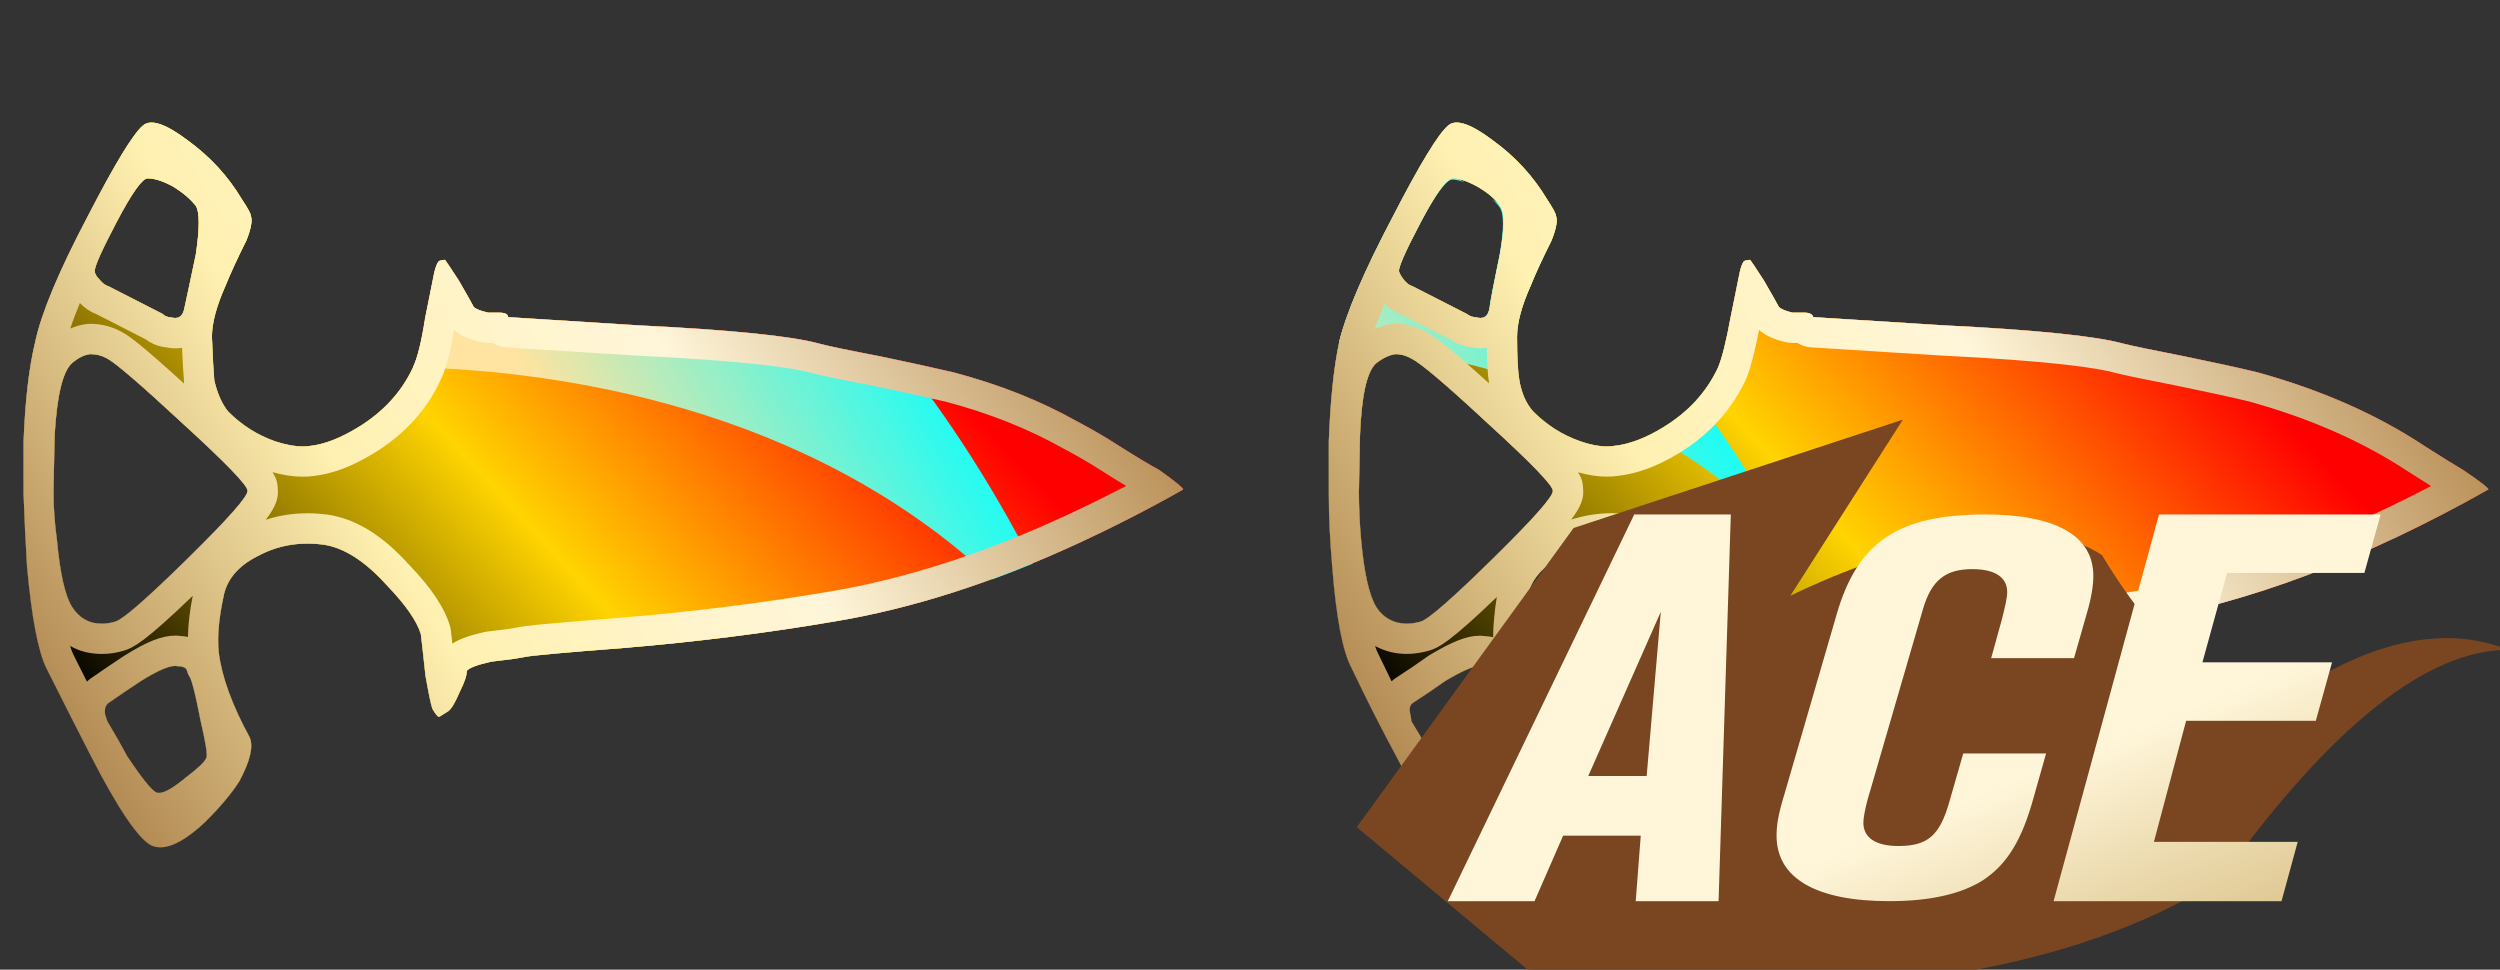 <?xml version="1.0" encoding="utf-8"?>
<!-- Generator: Adobe Illustrator 16.0.0, SVG Export Plug-In . SVG Version: 6.00 Build 0)  -->
<!DOCTYPE svg PUBLIC "-//W3C//DTD SVG 1.1//EN" "http://www.w3.org/Graphics/SVG/1.1/DTD/svg11.dtd">
<svg version="1.1" id="图层_1" xmlns="http://www.w3.org/2000/svg" xmlns:xlink="http://www.w3.org/1999/xlink" x="0px" y="0px"
	 width="82.5px" height="32px" viewBox="0 0 82.5 32" enable-background="new 0 0 82.5 32" xml:space="preserve">
<rect x="0" y="0" width="82.5" height="32" fill="#333333" stroke="none"/>
<rect fill="none" width="82.5" height="32"/>
<g>
	
		<linearGradient id="SVGID_1_" gradientUnits="userSpaceOnUse" x1="-685" y1="-87.431" x2="-686" y2="-86.431" gradientTransform="matrix(38.267 0 0 23.918 26248.231 2092.927)">
		<stop  offset="0" style="stop-color:#BB925B"/>
		<stop  offset="0.343" style="stop-color:#FFF6DA"/>
		<stop  offset="0.657" style="stop-color:#FFF1B1"/>
		<stop  offset="1" style="stop-color:#B38B54"/>
	</linearGradient>
	<path fill="url(#SVGID_1_)" d="M35.559,17.938c-2.777,1.283-5.455,2.144-8.031,2.572c-2.224,0.379-4.532,0.67-6.933,0.871
		c-1.995,0.153-3.095,0.253-3.3,0.303c-0.274,0.053-0.54,0.09-0.793,0.114l-0.3,0.038c-0.457,0.104-0.723,0.203-0.797,0.303
		c0,0.153-0.078,0.379-0.229,0.682c-0.151,0.355-0.279,0.57-0.38,0.646l-0.304,0.19c-0.049,0-0.124-0.091-0.225-0.267
		c-0.053-0.151-0.127-0.519-0.229-1.099c-0.077-0.708-0.125-1.164-0.152-1.365c-0.127-0.43-0.505-0.974-1.135-1.627
		c-0.708-0.782-1.402-1.229-2.085-1.327c-0.783-0.103-1.503,0.023-2.159,0.377c-0.655,0.33-1.036,0.784-1.136,1.364
		c-0.152,0.706-0.203,1.313-0.152,1.82c0.103,0.808,0.442,1.741,1.024,2.803c0.125,0.302,0.011,0.783-0.341,1.44
		c-0.254,0.404-0.633,0.854-1.139,1.358c-0.757,0.709-1.352,0.962-1.78,0.761c-0.429-0.229-1.085-1.199-1.969-2.914
		c-0.455-0.89-0.949-1.857-1.479-2.918c-0.279-0.558-0.491-1.682-0.645-3.373c-0.049-0.834-0.088-1.629-0.113-2.385v-1.744
		c0.052-1.338,0.178-2.426,0.38-3.259c0.201-0.961,0.781-2.347,1.741-4.169c0.886-1.716,1.491-2.713,1.819-2.991
		C4.975,3.918,5.466,4.08,6.199,4.636c0.732,0.53,1.327,1.177,1.779,1.933c0.203,0.305,0.304,0.492,0.304,0.566
		c0.05,0.154,0,0.419-0.152,0.798C7.828,8.537,7.601,9.031,7.449,9.411c-0.304,0.681-0.456,1.246-0.456,1.702
		c0.026,0.685,0.054,1.161,0.078,1.44c0.1,0.43,0.253,0.771,0.455,1.024c0.452,0.454,0.972,0.781,1.551,0.984
		c0.455,0.15,0.847,0.203,1.174,0.15c0.456-0.052,0.974-0.251,1.555-0.604c0.835-0.508,1.441-1.163,1.818-1.972
		c0.152-0.302,0.292-0.858,0.417-1.669l0.303-1.511c0.052-0.203,0.102-0.317,0.15-0.343c0.053-0.025,0.114-0.037,0.19-0.037
		c0.025,0.024,0.178,0.252,0.457,0.682c0.277,0.479,0.44,0.77,0.491,0.87c0.076,0.076,0.238,0.139,0.49,0.189
		c0.129,0,0.241,0,0.345,0c0.199,0,0.301,0.052,0.301,0.149l4.281,0.269c3.082,0.151,5.076,0.354,5.987,0.605
		c0.275,0.076,0.945,0.216,2.006,0.418c0.962,0.202,1.769,0.377,2.425,0.531c1.517,0.402,2.881,0.944,4.092,1.628
		c0.48,0.251,0.936,0.52,1.362,0.794c0.557,0.354,0.999,0.621,1.327,0.797c0.53,0.378,0.796,0.594,0.796,0.644
		C37.884,16.809,36.719,17.402,35.559,17.938z M6.275,22.366c-0.05-0.074-0.089-0.162-0.115-0.265
		c-0.05-0.078-0.15-0.113-0.303-0.113c-0.201-0.051-0.605,0.113-1.211,0.492c-0.379,0.252-0.733,0.492-1.062,0.72
		c-0.101,0.075-0.14,0.202-0.115,0.379l0.076,0.228c0.229,0.381,0.444,0.758,0.645,1.135c0.507,0.76,0.834,1.164,0.986,1.214
		c0.175,0.053,0.492-0.112,0.946-0.491c0.403-0.305,0.632-0.52,0.681-0.646c0.053-0.076-0.013-0.492-0.189-1.25
		C6.463,22.984,6.349,22.518,6.275,22.366z M2.978,11.685c-0.202,0.024-0.403,0.126-0.604,0.302
		c-0.306,0.275-0.493,1.073-0.57,2.386L1.767,16.23c0,0.504,0.037,1.036,0.114,1.59c0.102,1.088,0.263,1.82,0.493,2.197
		c0.177,0.278,0.402,0.455,0.682,0.528C3.308,20.6,3.56,20.59,3.811,20.51c0.253-0.074,1.049-0.771,2.388-2.084
		c1.337-1.314,1.995-2.057,1.97-2.234c0-0.177-0.72-0.921-2.159-2.234c-1.363-1.264-2.185-1.971-2.464-2.122
		C3.37,11.733,3.179,11.685,2.978,11.685z M6.463,6.795c-0.177-0.227-0.429-0.44-0.757-0.643C5.378,5.975,5.098,5.886,4.873,5.886
		c-0.176,0-0.519,0.481-1.022,1.439C3.345,8.287,3.104,8.829,3.129,8.957c0,0.074,0.05,0.162,0.15,0.262
		c0.102,0.13,0.204,0.203,0.305,0.229l1.779,0.909c0.078,0.077,0.165,0.11,0.267,0.11c0.251,0.079,0.404-0.022,0.454-0.3
		c0.051-0.227,0.178-0.819,0.379-1.78C6.59,7.528,6.59,6.998,6.463,6.795z"/>
</g>
<g>
	
		<linearGradient id="SVGID_2_" gradientUnits="userSpaceOnUse" x1="-684.997" y1="-87.432" x2="-685.998" y2="-86.431" gradientTransform="matrix(38.265 0 0 23.919 26289.887 2092.982)">
		<stop  offset="0" style="stop-color:#BB925B"/>
		<stop  offset="0.343" style="stop-color:#FFF6DA"/>
		<stop  offset="0.657" style="stop-color:#FFF1B1"/>
		<stop  offset="1" style="stop-color:#B38B54"/>
	</linearGradient>
	<path fill="url(#SVGID_2_)" d="M63.669,21.381c-1.995,0.153-3.094,0.253-3.296,0.303c-0.303,0.053-0.568,0.09-0.796,0.114
		l-0.302,0.038c-0.48,0.104-0.746,0.203-0.797,0.303c-0.024,0.153-0.104,0.379-0.229,0.682c-0.173,0.355-0.313,0.57-0.416,0.646
		l-0.267,0.19c-0.049,0-0.127-0.091-0.226-0.267c-0.077-0.151-0.153-0.519-0.229-1.099c-0.074-0.708-0.139-1.164-0.188-1.365
		c-0.125-0.43-0.493-0.974-1.1-1.627c-0.704-0.782-1.412-1.229-2.121-1.327c-0.757-0.103-1.464,0.023-2.12,0.377
		c-0.684,0.33-1.074,0.784-1.176,1.364c-0.124,0.706-0.163,1.313-0.114,1.82c0.103,0.808,0.431,1.741,0.985,2.803
		c0.152,0.302,0.052,0.783-0.301,1.44c-0.281,0.404-0.67,0.854-1.175,1.358c-0.733,0.709-1.315,0.962-1.745,0.761
		c-0.429-0.229-1.084-1.198-1.97-2.914c-0.479-0.89-0.974-1.857-1.479-2.918c-0.303-0.558-0.516-1.682-0.646-3.373
		c-0.073-0.834-0.112-1.629-0.112-2.385v-1.744c0.051-1.338,0.162-2.426,0.34-3.259c0.229-0.961,0.82-2.347,1.781-4.169
		c0.885-1.716,1.49-2.713,1.819-2.991c0.251-0.226,0.743-0.063,1.478,0.492c0.733,0.53,1.326,1.177,1.781,1.933
		c0.2,0.305,0.301,0.492,0.301,0.566c0.055,0.154,0,0.419-0.149,0.798c-0.304,0.604-0.53,1.099-0.683,1.479
		c-0.306,0.681-0.455,1.246-0.455,1.702c0,0.685,0.025,1.161,0.076,1.44c0.073,0.43,0.229,0.771,0.455,1.024
		c0.455,0.454,0.971,0.781,1.553,0.984c0.431,0.15,0.81,0.203,1.136,0.15c0.481-0.052,1.013-0.251,1.593-0.604
		c0.835-0.508,1.439-1.163,1.816-1.972c0.129-0.302,0.27-0.858,0.418-1.669l0.306-1.511c0.049-0.203,0.103-0.317,0.147-0.343
		c0.054-0.025,0.115-0.037,0.19-0.037c0.024,0.024,0.179,0.252,0.455,0.682c0.276,0.479,0.442,0.77,0.493,0.87
		c0.074,0.076,0.229,0.139,0.453,0.189c0.125,0,0.254,0,0.38,0c0.176,0,0.276,0.052,0.303,0.149l4.28,0.269
		c3.057,0.151,5.041,0.354,5.949,0.605c0.304,0.076,0.972,0.216,2.009,0.418c0.983,0.202,1.791,0.377,2.423,0.531
		c2.098,0.58,3.93,1.386,5.495,2.422c0.556,0.354,0.983,0.621,1.284,0.797c0.559,0.378,0.838,0.594,0.838,0.644
		c-4.069,2.299-7.92,3.751-11.555,4.356C68.369,20.889,66.068,21.18,63.669,21.381z M46.887,20.51
		c0.252-0.074,1.049-0.771,2.387-2.084c1.338-1.314,1.996-2.057,1.971-2.234c0-0.177-0.721-0.921-2.16-2.234
		c-1.361-1.264-2.195-1.971-2.499-2.122c-0.178-0.102-0.354-0.15-0.528-0.15c-0.203,0.024-0.416,0.126-0.645,0.302
		c-0.307,0.275-0.479,1.073-0.531,2.386l-0.035,1.857c0,0.505,0.023,1.035,0.073,1.591c0.099,1.087,0.267,1.818,0.493,2.197
		c0.175,0.277,0.415,0.453,0.718,0.527C46.355,20.6,46.607,20.59,46.887,20.51z M49.199,22.104
		c-0.025-0.078-0.129-0.113-0.307-0.113c-0.177-0.051-0.578,0.113-1.211,0.492c-0.354,0.25-0.705,0.49-1.063,0.72
		c-0.101,0.073-0.123,0.2-0.073,0.379l0.037,0.228c0.229,0.381,0.457,0.758,0.684,1.135c0.479,0.76,0.809,1.166,0.982,1.215
		c0.178,0.052,0.479-0.113,0.91-0.492c0.402-0.303,0.646-0.518,0.719-0.646c0.027-0.076-0.036-0.489-0.188-1.248
		c-0.151-0.782-0.276-1.25-0.379-1.4C49.286,22.292,49.25,22.204,49.199,22.104z M49.499,6.795c-0.149-0.227-0.403-0.44-0.755-0.643
		c-0.328-0.178-0.594-0.267-0.796-0.267c-0.203,0-0.556,0.481-1.062,1.439c-0.508,0.962-0.746,1.504-0.719,1.632
		c0.021,0.074,0.072,0.162,0.148,0.262c0.101,0.13,0.201,0.203,0.302,0.229l1.782,0.909c0.103,0.077,0.201,0.11,0.303,0.11
		c0.253,0.079,0.402-0.022,0.455-0.3c0.023-0.227,0.138-0.819,0.339-1.78C49.652,7.528,49.652,6.998,49.499,6.795z"/>
</g>
<linearGradient id="SVGID_3_" gradientUnits="userSpaceOnUse" x1="-686.317" y1="-86.504" x2="-685.047" y2="-87.244" gradientTransform="matrix(38.265 0 0 23.919 26289.887 2092.982)">
	<stop  offset="0.281" style="stop-color:#000000"/>
	<stop  offset="0.591" style="stop-color:#FFD400"/>
	<stop  offset="0.872" style="stop-color:#FF0000"/>
</linearGradient>
<path fill="url(#SVGID_3_)" d="M81.277,15.507c-0.301-0.176-0.729-0.443-1.284-0.797c-1.565-1.036-3.397-1.842-5.495-2.422
	c-0.632-0.154-1.439-0.329-2.423-0.531c-1.037-0.202-1.705-0.342-2.009-0.418c-0.908-0.251-2.893-0.454-5.949-0.605l-4.28-0.269
	c-0.026-0.097-0.127-0.149-0.303-0.149c-0.126,0-0.255,0-0.38,0c-0.225-0.05-0.379-0.113-0.453-0.189
	c-0.051-0.1-0.217-0.391-0.493-0.87c-0.276-0.43-0.431-0.658-0.455-0.682c-0.075,0-0.137,0.012-0.19,0.037
	c-0.045,0.026-0.099,0.14-0.147,0.343l-0.306,1.511c-0.148,0.811-0.289,1.367-0.418,1.669c-0.377,0.809-0.981,1.464-1.816,1.972
	c-0.58,0.353-1.111,0.552-1.593,0.604c-0.326,0.053-0.705,0-1.136-0.15c-0.582-0.203-1.098-0.53-1.553-0.984
	c-0.226-0.253-0.382-0.594-0.455-1.024c-0.051-0.279-0.076-0.755-0.076-1.44c0-0.456,0.149-1.021,0.455-1.702
	c0.152-0.38,0.379-0.875,0.683-1.479c0.149-0.379,0.204-0.644,0.149-0.798c0-0.074-0.101-0.261-0.301-0.566
	c-0.455-0.756-1.048-1.403-1.781-1.933c-0.734-0.555-1.227-0.718-1.478-0.492c-0.329,0.278-0.935,1.275-1.819,2.991
	c-0.961,1.822-1.552,3.208-1.781,4.169c-0.178,0.833-0.289,1.921-0.34,3.259v1.744c0,0.756,0.039,1.551,0.112,2.385
	c0.13,1.691,0.343,2.815,0.646,3.373c0.506,1.061,1,2.028,1.479,2.918c0.886,1.716,1.541,2.686,1.97,2.914
	c0.43,0.201,1.012-0.052,1.745-0.761c0.505-0.504,0.894-0.954,1.175-1.358c0.353-0.657,0.453-1.139,0.301-1.44
	c-0.555-1.062-0.883-1.995-0.985-2.803c-0.049-0.507-0.01-1.114,0.114-1.82c0.102-0.58,0.492-1.034,1.176-1.364
	c0.656-0.354,1.363-0.479,2.12-0.377c0.709,0.098,1.417,0.545,2.121,1.327c0.606,0.653,0.975,1.197,1.1,1.627
	c0.05,0.201,0.114,0.657,0.188,1.365c0.076,0.58,0.152,0.947,0.229,1.099c0.099,0.176,0.177,0.267,0.226,0.267l0.267-0.19
	c0.103-0.076,0.243-0.291,0.416-0.646c0.126-0.303,0.205-0.528,0.229-0.682c0.051-0.1,0.316-0.199,0.797-0.303l0.302-0.038
	c0.228-0.024,0.493-0.062,0.796-0.114c0.202-0.05,1.301-0.149,3.296-0.303c2.399-0.201,4.7-0.492,6.892-0.874
	c3.635-0.604,7.485-2.057,11.555-4.356C82.115,16.101,81.836,15.885,81.277,15.507z M46.887,7.325
	c0.506-0.958,0.858-1.439,1.063-1.439c0.2,0,0.468,0.089,0.796,0.267c0.35,0.201,0.604,0.415,0.753,0.642
	c0.153,0.203,0.153,0.733,0,1.593c-0.201,0.961-0.313,1.554-0.339,1.78c-0.051,0.277-0.202,0.379-0.455,0.3
	c-0.102,0-0.2-0.033-0.303-0.11l-1.782-0.91c-0.099-0.026-0.201-0.1-0.302-0.229c-0.076-0.1-0.127-0.188-0.148-0.262
	C46.141,8.829,46.381,8.287,46.887,7.325z M49.879,25.018c-0.072,0.127-0.314,0.342-0.719,0.646c-0.43,0.379-0.732,0.544-0.91,0.492
	c-0.176-0.051-0.505-0.455-0.984-1.215c-0.225-0.377-0.453-0.754-0.682-1.135l-0.037-0.228c-0.05-0.177-0.025-0.304,0.073-0.379
	c0.356-0.228,0.71-0.468,1.062-0.72c0.633-0.379,1.036-0.543,1.213-0.492c0.176,0,0.278,0.035,0.305,0.115
	c0.051,0.103,0.087,0.188,0.113,0.265c0.102,0.149,0.227,0.618,0.379,1.399C49.841,24.525,49.907,24.941,49.879,25.018z
	 M49.271,18.426c-1.336,1.313-2.133,2.01-2.385,2.084c-0.279,0.08-0.531,0.09-0.759,0.037c-0.303-0.074-0.543-0.25-0.718-0.529
	c-0.229-0.377-0.396-1.108-0.493-2.197c-0.05-0.555-0.074-1.086-0.074-1.589l0.036-1.857c0.051-1.313,0.227-2.11,0.531-2.386
	c0.227-0.176,0.439-0.277,0.643-0.302c0.176,0,0.354,0.049,0.53,0.15c0.304,0.151,1.138,0.858,2.499,2.122
	c1.439,1.313,2.16,2.058,2.16,2.234C51.27,16.37,50.611,17.111,49.271,18.426z"/>
<linearGradient id="SVGID_4_" gradientUnits="userSpaceOnUse" x1="-686.317" y1="-86.505" x2="-685.049" y2="-87.244" gradientTransform="matrix(38.267 0 0 23.918 26248.231 2092.927)">
	<stop  offset="0.281" style="stop-color:#000000"/>
	<stop  offset="0.591" style="stop-color:#FFD400"/>
	<stop  offset="0.872" style="stop-color:#FF0000"/>
</linearGradient>
<path fill="url(#SVGID_4_)" d="M38.248,15.507c-0.328-0.176-0.77-0.443-1.327-0.797c-0.426-0.274-0.882-0.543-1.362-0.794
	c-1.211-0.684-2.575-1.226-4.092-1.628c-0.656-0.154-1.463-0.329-2.425-0.531c-1.061-0.202-1.731-0.342-2.006-0.418
	c-0.911-0.251-2.905-0.454-5.987-0.605l-4.281-0.269c0-0.097-0.102-0.149-0.301-0.149c-0.104,0-0.216,0-0.345,0
	c-0.252-0.05-0.414-0.113-0.49-0.189c-0.051-0.1-0.214-0.391-0.491-0.87c-0.279-0.43-0.432-0.658-0.457-0.682
	c-0.076,0-0.137,0.012-0.19,0.037c-0.048,0.026-0.098,0.14-0.15,0.343l-0.303,1.511c-0.125,0.811-0.265,1.367-0.417,1.669
	c-0.377,0.809-0.983,1.464-1.818,1.972c-0.581,0.353-1.099,0.552-1.555,0.604c-0.327,0.053-0.719,0-1.174-0.15
	c-0.579-0.203-1.099-0.53-1.551-0.984c-0.202-0.253-0.355-0.594-0.455-1.024c-0.024-0.279-0.052-0.755-0.078-1.44
	c0-0.456,0.152-1.021,0.456-1.702c0.152-0.38,0.379-0.874,0.681-1.478c0.152-0.379,0.202-0.644,0.152-0.798
	c0-0.074-0.101-0.261-0.304-0.566C7.526,5.813,6.931,5.166,6.199,4.636C5.466,4.08,4.975,3.918,4.717,4.143
	C4.389,4.421,3.784,5.418,2.898,7.134c-0.96,1.822-1.54,3.208-1.741,4.169c-0.202,0.833-0.328,1.921-0.38,3.259v1.744
	c0.025,0.756,0.064,1.551,0.113,2.385c0.154,1.691,0.366,2.815,0.645,3.373c0.53,1.061,1.024,2.028,1.479,2.918
	c0.884,1.715,1.54,2.686,1.969,2.914c0.428,0.201,1.023-0.052,1.78-0.761c0.506-0.504,0.885-0.954,1.139-1.358
	c0.352-0.657,0.466-1.139,0.341-1.44c-0.582-1.062-0.921-1.995-1.024-2.803c-0.051-0.507,0-1.114,0.152-1.82
	c0.1-0.58,0.481-1.034,1.136-1.364c0.656-0.354,1.376-0.479,2.159-0.377c0.683,0.098,1.377,0.545,2.085,1.327
	c0.63,0.653,1.008,1.197,1.135,1.627c0.027,0.201,0.075,0.657,0.152,1.365c0.102,0.58,0.176,0.947,0.229,1.099
	c0.101,0.176,0.176,0.267,0.225,0.267l0.304-0.19c0.101-0.076,0.229-0.291,0.38-0.646c0.151-0.303,0.229-0.528,0.229-0.682
	c0.074-0.1,0.34-0.199,0.797-0.303l0.3-0.038c0.253-0.024,0.519-0.062,0.793-0.114c0.205-0.05,1.305-0.149,3.3-0.303
	c2.401-0.201,4.709-0.492,6.933-0.871c2.576-0.429,5.254-1.289,8.031-2.572c1.16-0.535,2.325-1.129,3.485-1.787
	C39.044,16.101,38.778,15.885,38.248,15.507z M3.85,7.325c0.504-0.958,0.847-1.439,1.022-1.439c0.226,0,0.506,0.089,0.834,0.267
	c0.329,0.201,0.581,0.415,0.757,0.642c0.127,0.203,0.127,0.733,0,1.593c-0.201,0.961-0.328,1.554-0.379,1.78
	c-0.05,0.277-0.203,0.379-0.454,0.3c-0.102,0-0.188-0.033-0.267-0.11l-1.779-0.91c-0.101-0.026-0.203-0.1-0.305-0.229
	c-0.101-0.1-0.15-0.188-0.15-0.262C3.104,8.829,3.345,8.287,3.85,7.325z M6.803,25.016c-0.049,0.129-0.277,0.344-0.681,0.646
	c-0.454,0.379-0.771,0.544-0.946,0.491c-0.152-0.049-0.479-0.454-0.986-1.215c-0.2-0.377-0.416-0.754-0.645-1.135l-0.076-0.227
	c-0.024-0.178,0.015-0.305,0.115-0.379c0.328-0.229,0.683-0.469,1.062-0.719c0.605-0.379,1.01-0.543,1.211-0.494
	c0.152,0,0.253,0.037,0.303,0.115c0.026,0.104,0.065,0.192,0.115,0.267c0.074,0.151,0.188,0.618,0.339,1.401
	C6.791,24.525,6.856,24.939,6.803,25.016z M6.198,18.425c-1.339,1.313-2.135,2.011-2.388,2.084c-0.251,0.08-0.503,0.091-0.756,0.037
	c-0.279-0.075-0.505-0.25-0.682-0.528c-0.23-0.379-0.392-1.109-0.493-2.197c-0.077-0.557-0.114-1.086-0.114-1.59l0.037-1.857
	c0.077-1.313,0.265-2.11,0.57-2.386c0.203-0.176,0.404-0.278,0.606-0.302c0.201,0,0.392,0.049,0.567,0.15
	c0.279,0.151,1.101,0.858,2.464,2.122c1.439,1.313,2.159,2.058,2.159,2.234C8.193,16.369,7.535,17.111,6.198,18.425z"/>
<linearGradient id="SVGID_5_" gradientUnits="userSpaceOnUse" x1="13.499" y1="19.837" x2="31.15" y2="9.669">
	<stop  offset="0.35" style="stop-color:#FFE3A0"/>
	<stop  offset="1" style="stop-color:#00FFFF"/>
</linearGradient>
<path fill="url(#SVGID_5_)" d="M29.861,11.973c-0.266-0.057-0.542-0.116-0.837-0.178c-1.061-0.202-1.731-0.342-2.006-0.418
	c-0.911-0.251-2.905-0.454-5.987-0.604l-4.281-0.27c0-0.097-0.102-0.148-0.301-0.148c-0.104,0-0.216,0-0.345,0
	c-0.252-0.051-0.414-0.113-0.49-0.189c-0.051-0.1-0.214-0.391-0.491-0.87c-0.279-0.43-0.432-0.657-0.457-0.682
	c-0.076,0-0.137,0.012-0.19,0.036c-0.048,0.027-0.098,0.141-0.15,0.344l-0.303,1.511c-0.119,0.77-0.251,1.302-0.394,1.612
	c4.715,0.124,12.976,1.255,19.117,7.002c0.441-0.16,0.884-0.332,1.33-0.516C33.086,16.674,31.69,14.31,29.861,11.973z"/>
<linearGradient id="SVGID_6_" gradientUnits="userSpaceOnUse" x1="43.347" y1="23.541" x2="58.988" y2="14.531">
	<stop  offset="0.178" style="stop-color:#FFE3A0"/>
	<stop  offset="1" style="stop-color:#00FFFF"/>
</linearGradient>
<path fill="url(#SVGID_6_)" d="M54.857,14.146c-0.123,0.075-0.244,0.14-0.363,0.201c1.545,0.867,3.025,1.954,4.357,3.327
	c0,0-0.994-2.012-2.84-4.495C55.693,13.544,55.313,13.87,54.857,14.146z"/>
<linearGradient id="SVGID_7_" gradientUnits="userSpaceOnUse" x1="38.3" y1="14.788" x2="53.944" y2="5.776">
	<stop  offset="0.178" style="stop-color:#FFE3A0"/>
	<stop  offset="1" style="stop-color:#00FFFF"/>
</linearGradient>
<path fill="url(#SVGID_7_)" d="M50.045,11.152c0-0.456,0.15-1.021,0.455-1.702c0.15-0.374,0.373-0.861,0.67-1.453
	c-0.607-0.502-1.25-0.979-1.922-1.419c0.09,0.084,0.176,0.168,0.234,0.256c0.152,0.203,0.152,0.732,0,1.594
	c-0.201,0.961-0.314,1.553-0.34,1.779c-0.051,0.277-0.201,0.379-0.455,0.3c-0.102,0-0.199-0.032-0.303-0.11l-1.781-0.909
	c-0.1-0.026-0.201-0.101-0.303-0.229c-0.076-0.1-0.127-0.188-0.148-0.262c-0.029-0.128,0.211-0.67,0.717-1.632
	c0.506-0.958,0.859-1.439,1.064-1.439c0.111,0,0.246,0.034,0.398,0.088c-0.441-0.254-0.893-0.493-1.357-0.71
	c-0.285,0.48-0.623,1.099-1.021,1.87c-0.947,1.799-1.533,3.168-1.768,4.128c1.828,0.179,3.861,0.53,5.92,1.172
	C50.066,12.185,50.045,11.754,50.045,11.152z"/>
<g>
	<linearGradient id="SVGID_8_" gradientUnits="userSpaceOnUse" x1="74.597" y1="4.116" x2="44.638" y2="22.843">
		<stop  offset="0" style="stop-color:#BB925B"/>
		<stop  offset="0.343" style="stop-color:#FFF6DA"/>
		<stop  offset="0.657" style="stop-color:#FFF1B1"/>
		<stop  offset="1" style="stop-color:#B38B54"/>
	</linearGradient>
	<path fill="url(#SVGID_8_)" d="M45.69,10.017c0.163,0.163,0.344,0.282,0.54,0.356l1.656,0.845c0.202,0.134,0.425,0.216,0.657,0.242
		c0.105,0.023,0.21,0.035,0.313,0.035c0.07,0,0.141-0.005,0.208-0.016c0.007,0.519,0.032,0.9,0.076,1.175
		c-1.34-1.221-1.811-1.556-2.084-1.698c-0.319-0.179-0.657-0.27-1.005-0.27c-0.041,0-0.083,0.002-0.124,0.008
		c-0.188,0.023-0.376,0.077-0.563,0.16C45.454,10.599,45.563,10.319,45.69,10.017 M58.048,10.886
		c0.21,0.188,0.494,0.318,0.886,0.407c0.072,0.016,0.146,0.024,0.221,0.024h0.158c0.137,0.084,0.294,0.136,0.462,0.146l4.294,0.27
		c3.691,0.182,5.154,0.41,5.755,0.576c0.331,0.083,1.024,0.227,2.051,0.427c1.054,0.217,1.813,0.383,2.357,0.516
		c1.991,0.551,3.744,1.322,5.224,2.301c0.292,0.186,0.549,0.348,0.771,0.486c-3.441,1.798-6.743,2.967-9.837,3.482
		c-2.149,0.374-4.438,0.663-6.798,0.861c-2.656,0.205-3.2,0.273-3.412,0.318c-0.271,0.047-0.509,0.08-0.725,0.104l-0.302,0.037
		c-0.029,0.003-0.06,0.008-0.089,0.015c-0.397,0.086-0.779,0.184-1.072,0.38c-0.053-0.363-0.088-0.507-0.109-0.59
		c-0.171-0.588-0.605-1.252-1.316-2.017c-0.867-0.965-1.785-1.52-2.731-1.65c-0.213-0.028-0.426-0.043-0.634-0.043
		c-0.469,0-0.925,0.072-1.353,0.211c0.349-0.459,0.421-0.729,0.393-1.023c-0.004-0.166-0.031-0.317-0.167-0.539
		c0.336,0.097,0.649,0.144,0.951,0.144c0.133,0,0.263-0.01,0.389-0.028c0.624-0.072,1.29-0.321,1.98-0.741
		c1.002-0.61,1.743-1.418,2.217-2.434C57.759,12.182,57.903,11.638,58.048,10.886 M49.395,19.702
		c-0.078,0.479-0.119,0.917-0.122,1.325c-0.084-0.019-0.175-0.031-0.275-0.036c-0.057-0.008-0.115-0.012-0.175-0.012
		c-0.412,0-0.892,0.187-1.654,0.643c-0.023,0.015-0.047,0.029-0.068,0.046c-0.338,0.241-0.677,0.472-1.02,0.691
		c-0.021,0.014-0.041,0.027-0.062,0.043c-0.033,0.025-0.066,0.052-0.097,0.08c-0.139-0.28-0.275-0.563-0.412-0.849
		c-0.008-0.016-0.016-0.031-0.023-0.047c-0.027-0.051-0.065-0.134-0.109-0.267c0.162,0.088,0.338,0.154,0.525,0.201
		c0.168,0.038,0.343,0.059,0.519,0.059c0.24,0,0.49-0.037,0.748-0.111C47.474,21.379,47.863,21.174,49.395,19.702 M48.069,4.045
		c-0.113,0-0.206,0.033-0.279,0.098c-0.329,0.278-0.935,1.275-1.819,2.991c-0.961,1.822-1.552,3.208-1.781,4.169
		c-0.178,0.833-0.289,1.922-0.34,3.26v1.744c0,0.755,0.039,1.55,0.112,2.384c0.13,1.691,0.343,2.816,0.646,3.373
		c0.506,1.061,1,2.029,1.479,2.918c0.886,1.717,1.541,2.686,1.97,2.914c0.096,0.045,0.198,0.067,0.309,0.067
		c0.387,0,0.866-0.275,1.437-0.827c0.505-0.504,0.894-0.955,1.175-1.359c0.353-0.656,0.453-1.139,0.301-1.439
		c-0.555-1.063-0.883-1.996-0.985-2.803c-0.049-0.508-0.01-1.115,0.114-1.82c0.102-0.58,0.492-1.035,1.176-1.365
		c0.51-0.274,1.049-0.411,1.619-0.411c0.164,0,0.332,0.012,0.501,0.034c0.709,0.098,1.417,0.545,2.121,1.328
		c0.606,0.652,0.975,1.197,1.1,1.627c0.05,0.201,0.114,0.656,0.188,1.365c0.076,0.58,0.152,0.947,0.229,1.098
		c0.099,0.176,0.177,0.268,0.226,0.268l0.267-0.191c0.103-0.076,0.243-0.291,0.416-0.646c0.126-0.303,0.205-0.527,0.229-0.682
		c0.051-0.1,0.316-0.199,0.797-0.303l0.302-0.037c0.228-0.025,0.493-0.063,0.796-0.115c0.202-0.049,1.301-0.148,3.296-0.303
		c2.399-0.201,4.7-0.492,6.892-0.873c3.635-0.605,7.485-2.057,11.555-4.357c0-0.049-0.279-0.266-0.838-0.644
		c-0.301-0.176-0.729-0.442-1.284-0.797c-1.565-1.036-3.397-1.842-5.495-2.422c-0.632-0.154-1.439-0.329-2.423-0.531
		c-1.037-0.202-1.705-0.342-2.009-0.418c-0.908-0.251-2.893-0.454-5.949-0.604l-4.28-0.27c-0.026-0.097-0.127-0.148-0.303-0.148
		c-0.126,0-0.255,0-0.38,0c-0.225-0.051-0.379-0.113-0.453-0.189c-0.051-0.1-0.217-0.391-0.493-0.87
		c-0.276-0.43-0.431-0.657-0.455-0.682c-0.075,0-0.137,0.012-0.19,0.036c-0.045,0.027-0.099,0.141-0.147,0.344l-0.306,1.511
		c-0.148,0.812-0.289,1.367-0.418,1.669c-0.377,0.809-0.981,1.465-1.816,1.973c-0.58,0.353-1.111,0.552-1.593,0.604
		c-0.082,0.013-0.168,0.02-0.257,0.02c-0.264,0-0.557-0.058-0.879-0.17c-0.582-0.203-1.098-0.529-1.553-0.983
		c-0.226-0.253-0.382-0.595-0.455-1.024c-0.051-0.279-0.076-0.755-0.076-1.439c0-0.456,0.149-1.021,0.455-1.702
		c0.152-0.38,0.379-0.875,0.683-1.479c0.149-0.379,0.204-0.644,0.149-0.798c0-0.073-0.101-0.261-0.301-0.565
		c-0.455-0.756-1.048-1.403-1.781-1.934C48.746,4.241,48.347,4.045,48.069,4.045L48.069,4.045z M48.857,10.494
		c-0.046,0-0.097-0.008-0.152-0.026c-0.102,0-0.2-0.032-0.303-0.11L46.62,9.449c-0.099-0.026-0.201-0.101-0.302-0.229
		c-0.076-0.1-0.127-0.188-0.148-0.262c-0.029-0.128,0.211-0.67,0.717-1.632c0.506-0.958,0.858-1.439,1.063-1.439
		c0.2,0,0.468,0.089,0.796,0.267c0.35,0.201,0.604,0.416,0.753,0.643c0.153,0.203,0.153,0.732,0,1.594
		c-0.201,0.961-0.313,1.553-0.339,1.779C49.12,10.385,49.02,10.494,48.857,10.494L48.857,10.494z M46.421,20.58
		c-0.102,0-0.199-0.012-0.293-0.033c-0.303-0.074-0.543-0.25-0.718-0.529c-0.229-0.377-0.396-1.107-0.493-2.197
		c-0.05-0.555-0.074-1.086-0.074-1.589l0.036-1.856c0.051-1.313,0.227-2.11,0.531-2.386c0.227-0.176,0.439-0.277,0.643-0.303
		c0.176,0,0.354,0.049,0.53,0.15c0.304,0.15,1.138,0.857,2.499,2.122c1.439,1.313,2.16,2.058,2.16,2.233
		c0.027,0.179-0.631,0.919-1.971,2.234c-1.336,1.314-2.133,2.01-2.385,2.084C46.723,20.557,46.567,20.58,46.421,20.58L46.421,20.58z
		 M48.32,26.166c-0.025,0-0.049-0.003-0.07-0.01c-0.176-0.051-0.505-0.455-0.984-1.215c-0.225-0.377-0.453-0.754-0.682-1.135
		l-0.037-0.227c-0.05-0.178-0.025-0.305,0.073-0.379c0.356-0.229,0.71-0.469,1.062-0.721c0.558-0.334,0.938-0.501,1.141-0.501
		c0.027,0,0.052,0.003,0.072,0.009c0.176,0,0.278,0.035,0.305,0.115c0.051,0.104,0.087,0.189,0.113,0.266
		c0.102,0.148,0.227,0.617,0.379,1.398c0.149,0.758,0.216,1.174,0.188,1.25c-0.072,0.127-0.314,0.342-0.719,0.646
		C48.782,25.997,48.503,26.166,48.32,26.166L48.32,26.166z"/>
</g>
<g>
	<linearGradient id="SVGID_9_" gradientUnits="userSpaceOnUse" x1="31.525" y1="4.115" x2="1.564" y2="22.842">
		<stop  offset="0" style="stop-color:#BB925B"/>
		<stop  offset="0.343" style="stop-color:#FFF6DA"/>
		<stop  offset="0.657" style="stop-color:#FFF1B1"/>
		<stop  offset="1" style="stop-color:#B38B54"/>
	</linearGradient>
	<path fill="url(#SVGID_9_)" d="M2.635,10c0.168,0.172,0.356,0.297,0.561,0.374l1.613,0.824c0.194,0.146,0.417,0.234,0.66,0.262
		c0.105,0.023,0.21,0.035,0.313,0.035c0.077,0,0.153-0.006,0.226-0.019c0.021,0.49,0.044,0.889,0.067,1.163
		c0.001,0.007,0.001,0.015,0.002,0.022c-1.382-1.262-1.809-1.571-2.033-1.692c-0.326-0.188-0.684-0.283-1.065-0.283
		c-0.039,0-0.077,0.002-0.115,0.007c-0.184,0.021-0.365,0.071-0.543,0.15C2.403,10.587,2.509,10.306,2.635,10 M14.985,10.891
		c0.22,0.194,0.515,0.32,0.939,0.406c0.065,0.013,0.131,0.02,0.198,0.02h0.122c0.135,0.083,0.292,0.136,0.461,0.146L21,11.734
		c3.719,0.181,5.19,0.41,5.769,0.569c0.195,0.054,0.623,0.158,2.067,0.433c0.953,0.2,1.752,0.374,2.375,0.52
		c1.427,0.377,2.725,0.893,3.885,1.547c0.43,0.225,0.862,0.477,1.289,0.751c0.292,0.186,0.55,0.346,0.777,0.482
		c-0.665,0.347-1.341,0.679-2.022,0.993c-2.695,1.246-5.311,2.085-7.78,2.495c-2.195,0.374-4.5,0.663-6.842,0.859
		c-2.845,0.22-3.267,0.282-3.412,0.317c-0.228,0.044-0.464,0.078-0.727,0.105l-0.3,0.037c-0.033,0.004-0.065,0.01-0.098,0.017
		c-0.437,0.1-0.786,0.206-1.052,0.379c-0.022-0.202-0.039-0.35-0.052-0.444c-0.007-0.051-0.018-0.102-0.033-0.151
		c-0.177-0.596-0.626-1.263-1.352-2.014c-0.882-0.977-1.761-1.515-2.698-1.649c-0.217-0.027-0.434-0.042-0.645-0.042
		c-0.479,0-0.942,0.072-1.378,0.214c0.35-0.46,0.422-0.729,0.396-1.021c-0.004-0.167-0.032-0.321-0.174-0.55
		c0.358,0.101,0.687,0.15,0.998,0.15c0.144,0,0.285-0.011,0.373-0.026c0.611-0.069,1.252-0.312,1.962-0.743
		c1.004-0.61,1.746-1.419,2.191-2.377C14.705,12.212,14.857,11.659,14.985,10.891 M6.361,19.662
		c-0.099,0.49-0.151,0.938-0.159,1.357c-0.077-0.017-0.16-0.028-0.249-0.032c-0.057-0.008-0.115-0.012-0.173-0.012
		c-0.434,0-0.932,0.196-1.685,0.668c-0.386,0.255-0.748,0.5-1.107,0.75c-0.042,0.031-0.082,0.064-0.119,0.1
		c-0.144-0.285-0.291-0.577-0.441-0.877c-0.032-0.063-0.071-0.159-0.115-0.301c0.149,0.085,0.309,0.15,0.477,0.196
		c0.02,0.005,0.039,0.01,0.059,0.014c0.171,0.036,0.345,0.055,0.516,0.055c0.253,0,0.504-0.04,0.726-0.11
		C4.406,21.377,4.786,21.175,6.361,19.662 M5,4.045c-0.114,0-0.208,0.033-0.283,0.098C4.389,4.421,3.784,5.418,2.898,7.134
		c-0.96,1.822-1.54,3.208-1.741,4.169c-0.202,0.833-0.328,1.922-0.38,3.26v1.744c0.025,0.755,0.064,1.55,0.113,2.384
		c0.154,1.691,0.366,2.816,0.645,3.373c0.53,1.061,1.024,2.029,1.479,2.918c0.884,1.715,1.54,2.686,1.969,2.914
		c0.095,0.045,0.198,0.067,0.31,0.067c0.391,0,0.881-0.275,1.471-0.827c0.506-0.504,0.885-0.955,1.139-1.359
		c0.352-0.656,0.466-1.139,0.341-1.439c-0.582-1.063-0.921-1.996-1.024-2.803c-0.051-0.508,0-1.115,0.152-1.82
		c0.1-0.58,0.481-1.035,1.136-1.365c0.509-0.274,1.057-0.411,1.643-0.411c0.169,0,0.341,0.012,0.517,0.034
		c0.683,0.098,1.377,0.545,2.085,1.328c0.63,0.652,1.008,1.197,1.135,1.627c0.027,0.201,0.075,0.656,0.152,1.365
		c0.102,0.58,0.176,0.947,0.229,1.098c0.101,0.176,0.176,0.268,0.225,0.268l0.304-0.191c0.101-0.076,0.229-0.291,0.38-0.646
		c0.151-0.303,0.229-0.527,0.229-0.682c0.074-0.1,0.34-0.199,0.797-0.303l0.3-0.037c0.253-0.025,0.519-0.063,0.793-0.115
		c0.205-0.049,1.305-0.148,3.3-0.303c2.401-0.201,4.709-0.492,6.933-0.871c2.576-0.428,5.254-1.289,8.031-2.572
		c1.16-0.535,2.325-1.129,3.485-1.787c0-0.049-0.266-0.266-0.796-0.644c-0.328-0.176-0.77-0.442-1.327-0.797
		c-0.426-0.274-0.882-0.543-1.362-0.794c-1.211-0.684-2.575-1.227-4.092-1.628c-0.656-0.154-1.463-0.329-2.425-0.531
		c-1.061-0.202-1.731-0.342-2.006-0.418c-0.911-0.251-2.905-0.454-5.987-0.604l-4.281-0.27c0-0.097-0.102-0.148-0.301-0.148
		c-0.104,0-0.216,0-0.345,0c-0.252-0.051-0.414-0.113-0.49-0.189c-0.051-0.1-0.214-0.391-0.491-0.87
		c-0.279-0.43-0.432-0.657-0.457-0.682c-0.076,0-0.137,0.012-0.19,0.036c-0.048,0.027-0.098,0.141-0.15,0.344l-0.303,1.511
		c-0.125,0.812-0.265,1.367-0.417,1.669c-0.377,0.809-0.983,1.465-1.818,1.973c-0.581,0.353-1.099,0.552-1.555,0.604
		c-0.083,0.013-0.169,0.02-0.26,0.02c-0.269,0-0.574-0.058-0.914-0.17c-0.579-0.203-1.099-0.529-1.551-0.983
		c-0.202-0.253-0.355-0.595-0.455-1.024c-0.024-0.279-0.052-0.755-0.078-1.439c0-0.456,0.152-1.021,0.456-1.702
		c0.152-0.38,0.379-0.874,0.681-1.478C8.282,7.555,8.332,7.29,8.282,7.135c0-0.074-0.101-0.261-0.304-0.566
		C7.526,5.813,6.931,5.167,6.199,4.636C5.678,4.242,5.28,4.045,5,4.045L5,4.045z M5.781,10.494c-0.046,0-0.096-0.008-0.151-0.026
		c-0.102,0-0.188-0.032-0.267-0.11L3.584,9.449C3.483,9.422,3.381,9.348,3.279,9.219c-0.101-0.1-0.15-0.188-0.15-0.262
		C3.104,8.83,3.345,8.288,3.85,7.326c0.504-0.958,0.847-1.439,1.022-1.439c0.226,0,0.506,0.089,0.834,0.267
		c0.329,0.201,0.581,0.416,0.757,0.643c0.127,0.203,0.127,0.732,0,1.594C6.262,9.35,6.135,9.942,6.084,10.168
		C6.045,10.385,5.943,10.494,5.781,10.494L5.781,10.494z M3.366,20.58c-0.104,0-0.208-0.012-0.312-0.033
		c-0.279-0.076-0.505-0.25-0.682-0.529c-0.23-0.379-0.392-1.109-0.493-2.197c-0.077-0.557-0.114-1.086-0.114-1.589l0.037-1.857
		c0.077-1.313,0.265-2.109,0.57-2.387c0.203-0.176,0.404-0.277,0.606-0.301c0.201,0,0.392,0.049,0.567,0.149
		c0.279,0.151,1.101,0.858,2.464,2.122c1.439,1.313,2.159,2.059,2.159,2.234c0.025,0.178-0.633,0.919-1.97,2.234
		c-1.339,1.313-2.135,2.01-2.388,2.084C3.662,20.557,3.514,20.58,3.366,20.58L3.366,20.58z M5.246,26.162
		c-0.025,0-0.049-0.003-0.07-0.01c-0.152-0.049-0.479-0.453-0.986-1.215c-0.2-0.377-0.416-0.754-0.645-1.135l-0.076-0.227
		c-0.024-0.178,0.015-0.305,0.115-0.379c0.328-0.229,0.683-0.469,1.062-0.719c0.536-0.336,0.915-0.503,1.134-0.503
		c0.028,0,0.054,0.003,0.077,0.009c0.152,0,0.253,0.037,0.303,0.115c0.026,0.105,0.065,0.193,0.115,0.268
		c0.074,0.15,0.188,0.617,0.339,1.4c0.177,0.758,0.242,1.172,0.189,1.248c-0.049,0.129-0.277,0.344-0.681,0.646
		C5.723,25.995,5.43,26.162,5.246,26.162L5.246,26.162z"/>
</g>
<rect fill="none" width="82.5" height="32"/>
<g>
	<g>
		<path fill="#7A4621" d="M44.773,27.297l5.631,4.694l12.389,0.375c4.254-0.501,7.758-1.626,10.512-3.378
			c3.627-5.028,6.784-7.543,9.469-7.543c-1.821-0.728-3.907-0.43-6.258,0.895c-2.35,1.324-4.733-0.018-7.152-4.023
			c-2.254-1.502-6.668-0.412-10.282,1.343l3.713-5.813l-10.866,3.576L44.773,27.297z"/>
	</g>
</g>
<linearGradient id="SVGID_10_" gradientUnits="userSpaceOnUse" x1="-851.824" y1="44.095" x2="-850.824" y2="45.096" gradientTransform="matrix(30.782 0 0 12.763 26269.955 -545.348)">
	<stop  offset="0.607" style="stop-color:#FFF6DA"/>
	<stop  offset="1" style="stop-color:#D6BB7E"/>
</linearGradient>
<path fill="url(#SVGID_10_)" d="M57.117,16.977H53.93l-6.152,12.763h2.861l0.945-2.164h2.561l-0.166,2.164h2.734L57.117,16.977z
	 M54.807,20.189l-0.467,5.42h-1.928L54.807,20.189z M69.08,19.005c0-1.325-1.238-2.028-3.57-2.028c-2.888,0-4.21,0.92-4.898,3.289
	l-1.727,5.947c-0.216,0.699-0.258,1.045-0.258,1.367c0,1.402,1.303,2.158,3.717,2.158c1.329,0,2.373-0.229,3.104-0.697
	c0.786-0.521,1.28-1.326,1.663-2.729l0.41-1.448h-2.734l-0.452,1.571c-0.319,1.145-0.724,1.483-1.69,1.483
	c-0.744,0-1.154-0.271-1.154-0.769c0-0.151,0.048-0.41,0.131-0.732l1.838-6.323c0.277-0.938,0.73-1.313,1.629-1.313
	c0.744,0,1.148,0.271,1.148,0.752c0,0.205-0.063,0.463-0.188,0.955l-0.341,1.231h2.734l0.426-1.489
	C69.018,19.721,69.08,19.328,69.08,19.005z M78.561,16.977h-7.314l-3.479,12.763h7.522l0.535-1.959h-4.746l1.063-3.994h4.28
	l0.536-1.931H72.68l0.813-2.949h4.531L78.561,16.977z"/>
</svg>

